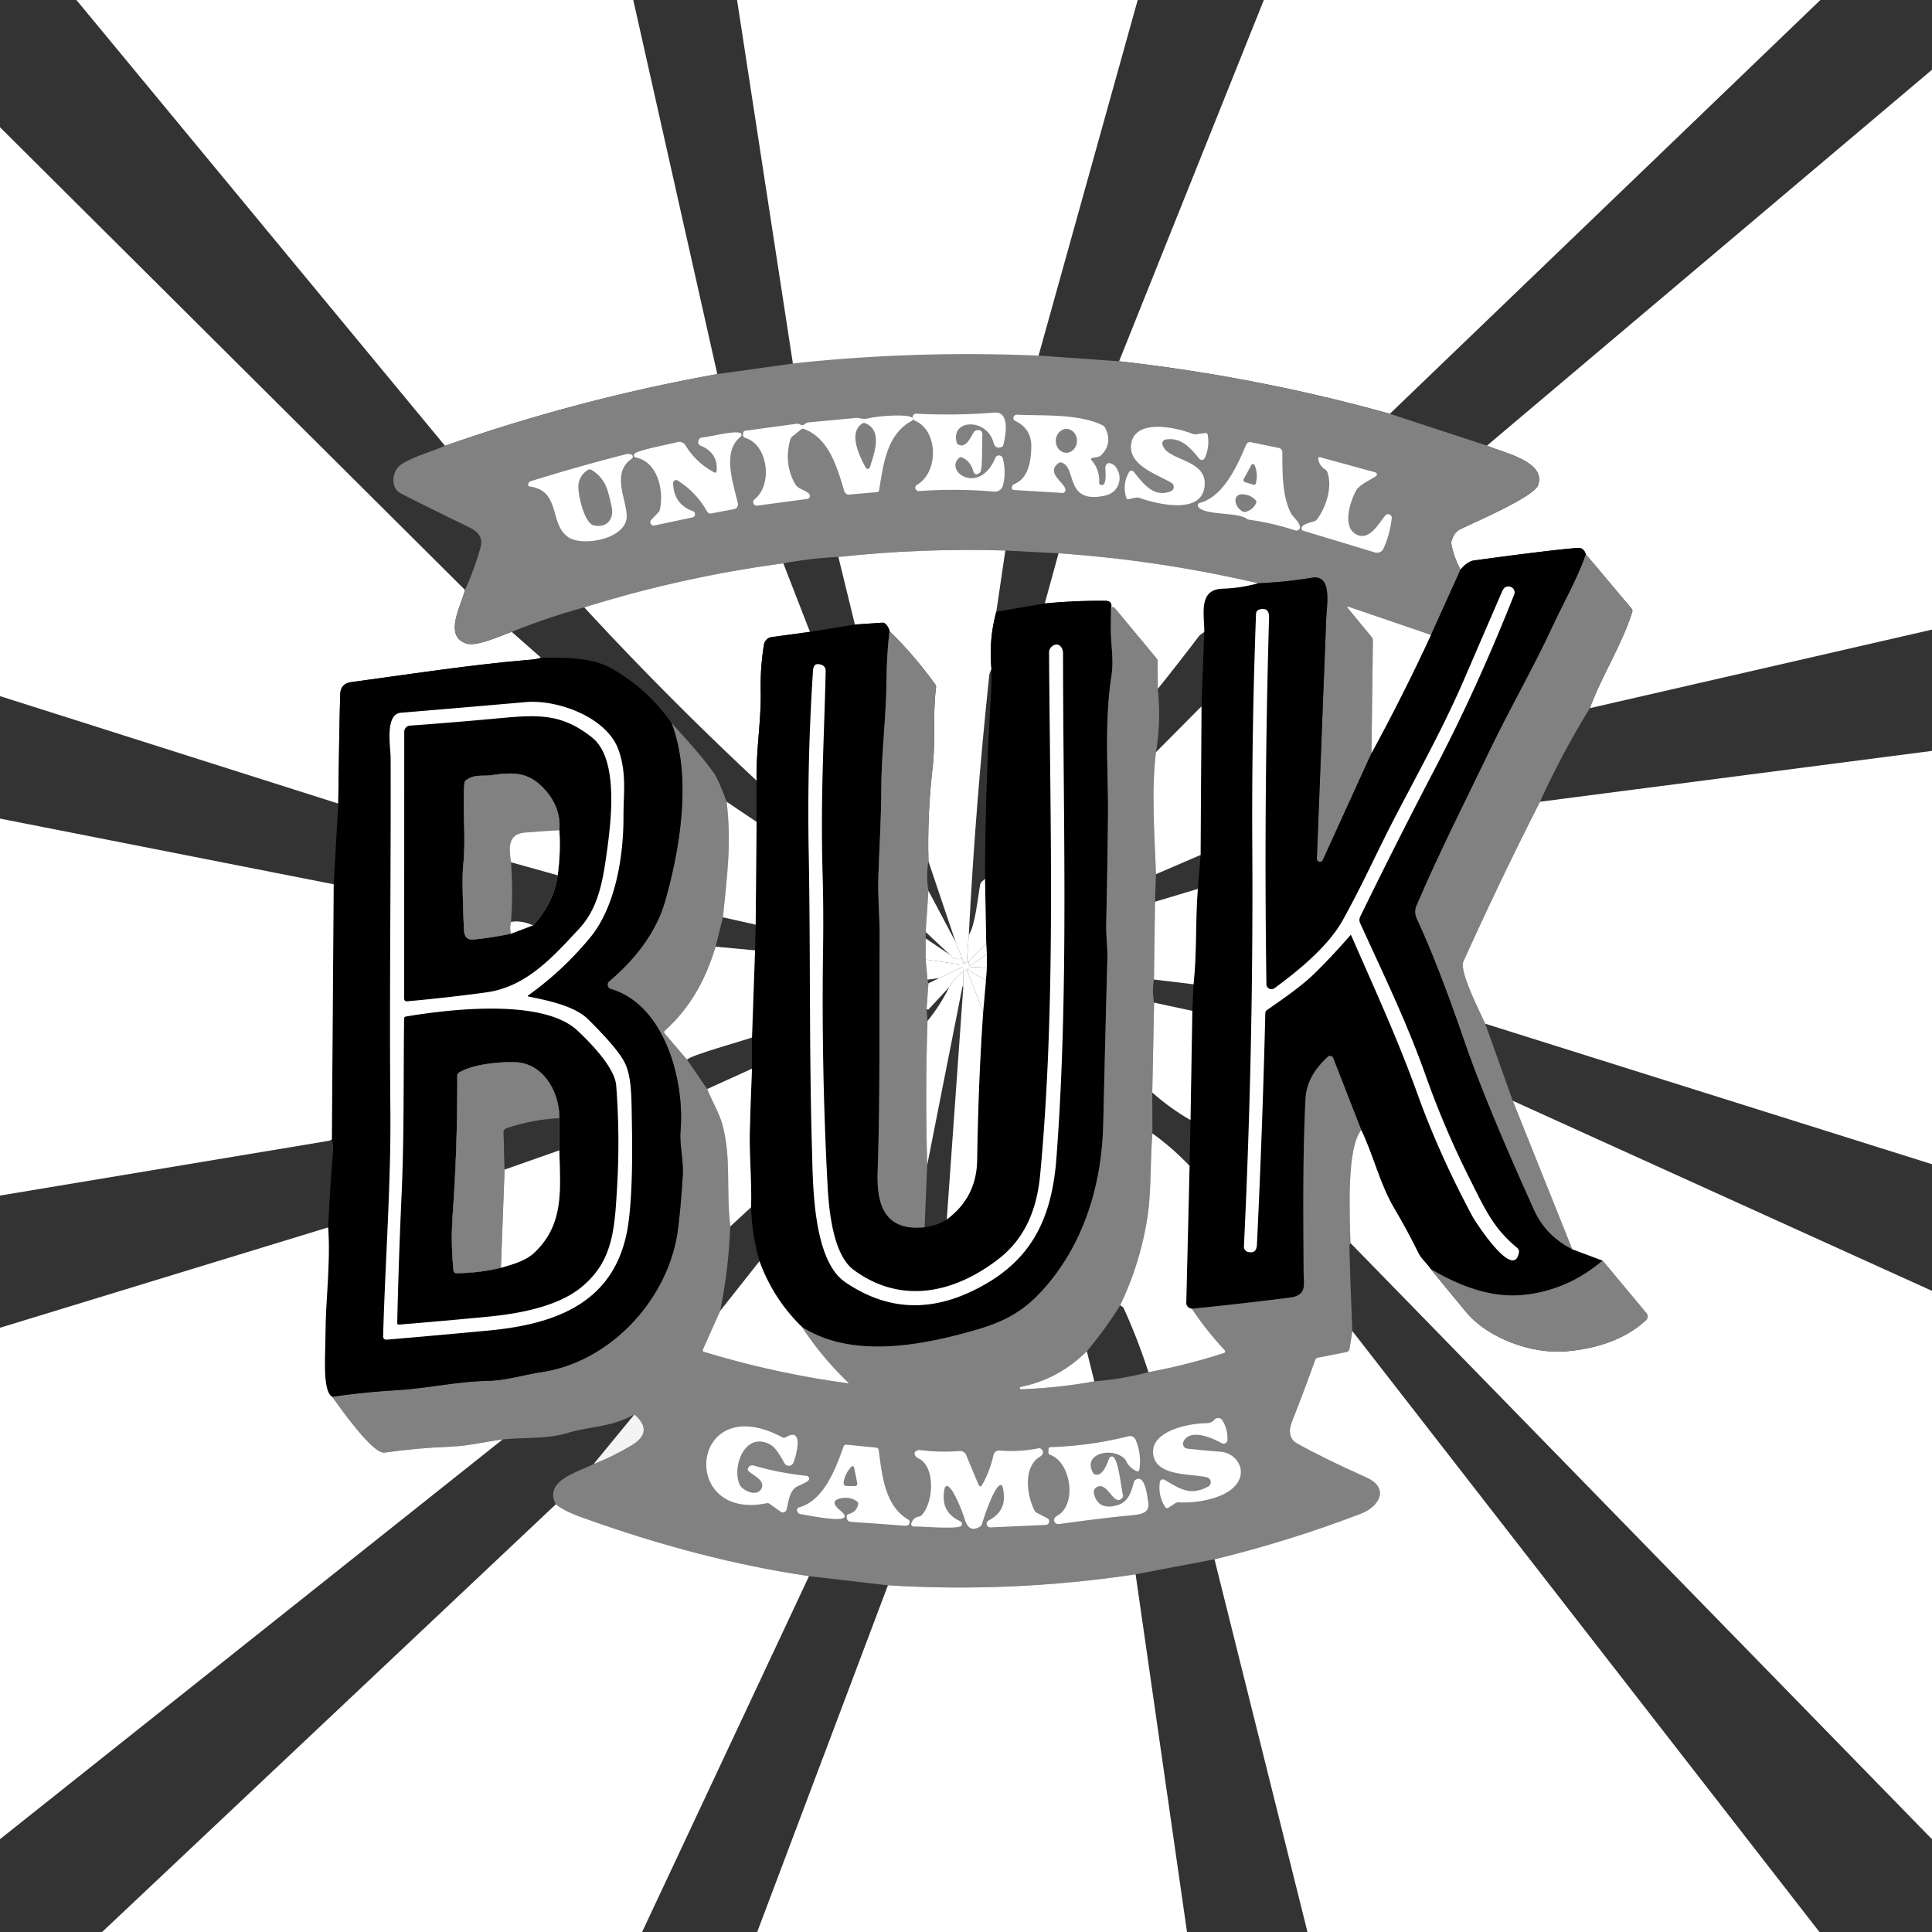 <?xml version="1.0" encoding="UTF-8" standalone="no"?>
<svg
   version="1.1"
   viewBox="0 0 433 433"
   id="svg334"
   sodipodi:docname="ubg-logo-mono-mask.svg"
   inkscape:version="1.2.2 (b0a8486541, 2022-12-01)"
   xmlns:inkscape="http://www.inkscape.org/namespaces/inkscape"
   xmlns:sodipodi="http://sodipodi.sourceforge.net/DTD/sodipodi-0.dtd"
   xmlns="http://www.w3.org/2000/svg"
   xmlns:svg="http://www.w3.org/2000/svg">
  <rect x="0" y="0" width="433" height="433" fill="#333333" stroke="none"/>
  <defs
     id="defs338" />
  <sodipodi:namedview
     id="namedview336"
     pagecolor="#ffffff"
     bordercolor="#111111"
     borderopacity="1"
     inkscape:showpageshadow="0"
     inkscape:pageopacity="0"
     inkscape:pagecheckerboard="1"
     inkscape:deskcolor="#d1d1d1"
     showgrid="false"
     inkscape:zoom="0.54503464"
     inkscape:cx="-829.30509"
     inkscape:cy="1271.4788"
     inkscape:window-width="3840"
     inkscape:window-height="2123"
     inkscape:window-x="0"
     inkscape:window-y="0"
     inkscape:window-maximized="1"
     inkscape:current-layer="svg334" />
  <path
     fill="#a5719c"
     d="m 160.758,83.842 c -20.774,3.734 -41.117,9.09 -61.03,16.07 L 17.129,0 H 141.925 Z"
     id="path2"
     style="fill:#ffffff;fill-opacity:1;stroke-width:0.822"
     sodipodi:nodetypes="ccccc" />
  <path
     fill="#00bd6a"
     d="m 165.191,0 h 89.789 l -22.337,80.131 c -18.34,-0.822 -36.638,-0.274 -54.895,1.645 z"
     id="path6"
     sodipodi:nodetypes="ccccc"
     style="fill:#ffffff;fill-opacity:1;stroke-width:0.822" />
  <path
     fill="#dfbbda"
     d="M 283.251,0 H 407.984 L 311.496,92.74 C 291.753,87.225 271.525,83.299 250.811,80.964 Z"
     id="path10"
     style="fill:#ffffff;fill-opacity:1;stroke-width:0.822"
     sodipodi:nodetypes="ccccc" />
  <path
     fill="#e2604a"
     d="m 433,141.109 -76.683,17.604 c 2.714,-7.377 7.212,-14.227 9.507,-21.588 0.077,-0.263 0.027,-0.499 -0.148,-0.707 l -10.239,-12.172 c -0.334,-1.025 -0.949,-1.508 -1.842,-1.447 -3.635,0.258 -11.377,1.192 -23.225,2.804 -0.965,0.126 -1.979,0.814 -3.043,2.064 -0.987,-1.804 -1.669,-3.717 -2.048,-5.74 -0.044,-0.263 -0.022,-0.521 0.066,-0.773 0.378,-1.086 0.814,-1.99 1.924,-2.541 3.059,-1.513 16.415,-7.221 17.41,-9.811 2.064,-5.346 -7.862,-7.36 -11.423,-8.923 L 433,15.629 Z"
     id="path42"
     style="fill:#ffffff;fill-opacity:1;stroke-width:0.822"
     sodipodi:nodetypes="ccccccccccccccc" />
  <path
     fill="#e2604a"
     d="m 104.218,132.224 c -0.798,3.339 -4.91,10.412 0.337,12.007 2.393,0.732 7.698,-1.793 10.148,-2.615 l 6.546,5.79 c -0.658,0.225 -1.332,0.365 -2.023,0.419 -13.528,1.118 -26.991,3.224 -40.454,5.041 -1.639,0.219 -2.481,1.138 -2.525,2.755 -0.148,5.088 -0.293,13.246 -0.436,24.475 L 0,156.016 V 28.513 Z"
     id="path46"
     style="fill:#ffffff;fill-opacity:1;stroke-width:0.822"
     sodipodi:nodetypes="cccccccccsc" />
  <path
     fill="#fcc900"
     d="m 233.335,79.73 17.476,1.234 q 31.07,3.503 60.685,11.777 l 21.761,7.138 c 3.561,1.563 13.487,3.577 11.423,8.923 -0.995,2.591 -14.351,8.298 -17.41,9.811 -1.11,0.551 -1.546,1.456 -1.924,2.541 q -0.132,0.378 -0.066,0.773 0.567,3.035 2.048,5.74 l -6.612,14.63 -18.331,-6.267 q -0.74,-0.255 -0.238,0.354 l 5.272,6.382 q 0.28,0.337 0.28,0.773 l -0.321,25.272 -10.913,23.956 a 0.699,0.699 0 0 1 -1.332,-0.313 q 1.077,-27.6 2.097,-53.736 c 0.132,-3.339 1.406,-10 -3.216,-9.236 q -6.078,1.003 -12.056,1.242 -22.098,-5.165 -44.714,-6.727 l -11.925,-0.617 q -18.767,-0.576 -37.419,1.439 -6.217,0.296 -12.336,1.439 -22.731,3.026 -44.615,9.869 -8.282,2.253 -16.242,5.485 c -2.451,0.822 -7.755,3.347 -10.148,2.615 -5.247,-1.595 -1.135,-8.668 -0.337,-12.007 q 2.089,-4.605 3.471,-9.515 c 0.609,-2.188 -0.485,-3.52 -2.467,-4.49 Q 93.684,112.601 89.859,110.595 c -2.22,-1.168 -2.031,-4.161 -0.699,-5.798 1.571,-1.916 8.043,-3.717 10.568,-4.885 Q 129.598,89.443 160.758,83.842 l 17.682,-2.467 q 27.386,-2.878 54.895,-1.645 z"
     id="path50"
     style="fill:#818181;fill-opacity:1;stroke:none;stroke-width:0.822;stroke-opacity:1" />
  <path
     fill="#ffffff"
     d="m 214.848,99.673 c 1.678,0.79 2.681,-1.653 3.372,-2.771 q 0.206,-0.345 0.6,-0.444 c 1.044,-0.271 1.439,0.321 1.349,1.283 -0.132,1.415 0.107,7.558 -0.51,8.125 q -1.151,1.069 -1.587,-0.444 -0.576,-2.015 -2.401,-2.878 -0.419,-0.197 -0.757,0.115 c -3.298,3.051 4.638,8.43 8.158,-0.041 a 0.88,0.88 0 0 1 1.669,0.115 q 0.798,3.01 0.058,6.02 a 1.892,1.875 9.2 0 1 -1.998,1.431 q -8.413,-0.74 -16.843,-0.123 a 0.757,0.757 0 0 1 -0.428,-1.415 c 4.827,-2.739 4.836,-12.155 -0.493,-14.359 a 0.814,0.814 0 0 1 0.354,-1.571 q 8.841,0.452 17.451,-0.247 c 3.569,-0.296 2.566,5.14 2.031,7.229 q -0.099,0.387 -0.477,0.51 -1.324,0.461 -1.711,-0.962 c -1.497,-5.617 -9.655,-5.346 -8.29,-0.123 q 0.099,0.378 0.452,0.551 z"
     id="path52"
     style="fill:#ffffff;stroke-width:0.822" />
  <path
     fill="#ffffff"
     d="m 246.732,108.679 c 1.439,0.411 0.995,-3.068 0.995,-3.873 q 0.008,-0.428 0.288,-0.757 0.493,-0.567 1.521,0.107 0.362,0.238 0.6,0.6 1.357,2.072 0.378,4.153 -0.831,1.776 -3.142,2.229 c -8.742,1.719 -5.987,-6.25 -9.408,-7.459 q -0.37,-0.132 -0.691,0.099 c -3.38,2.41 2.492,4.959 1.39,6.439 q -0.214,0.28 -0.567,0.263 l -10.872,-0.666 q -0.428,-0.033 -0.444,-0.461 -0.025,-0.625 0.666,-0.921 c 3.133,-1.349 3.643,-5.313 3.684,-8.306 q 0.058,-4.054 -3.569,-5.765 a 0.74,0.74 0 0 1 0.354,-1.415 c 5.855,0.271 13.931,-0.271 19.219,2.393 q 0.378,0.197 0.576,0.584 1.719,3.446 -0.888,6.061 -0.329,0.329 -0.798,0.419 l -1.16,0.222 q -0.584,0.115 -0.189,0.567 1.809,2.097 1.678,4.951 -0.025,0.419 0.378,0.535 z"
     id="path54"
     style="stroke-width:0.822" />
  <path
     fill="#ffffff"
     d="m 179.526,96.244 -1.941,1.563 q -0.354,0.28 -0.469,0.715 -1.505,5.477 1.127,10.009 c 0.699,1.209 2.878,1.447 3.232,2.393 a 0.666,0.674 75.8 0 1 -0.543,0.896 l -11.218,1.497 a 0.79,0.79 0 0 1 -0.6,-1.406 c 4.145,-3.298 3.018,-12.246 -2.081,-13.767 q -0.559,-0.164 -0.502,-0.748 l 0.041,-0.345 q 0.041,-0.452 0.493,-0.518 l 11.456,-1.554 q 0.419,-0.058 0.79,0.156 0.576,0.337 1.118,-0.132 0.337,-0.296 0.781,-0.337 l 10.65,-1.003 q 0.419,-0.033 0.831,0.074 0.995,0.271 2.015,0 c 1.62,-0.436 8.356,-1.044 9.688,-0.164 a 0.436,0.436 0 0 1 -0.033,0.748 c -5.683,2.985 -6.382,9.885 -7.344,15.568 q -0.066,0.378 -0.452,0.411 l -6.226,0.543 a 1.069,1.069 0 0 1 -1.118,-0.765 c -1.554,-5.165 -3.388,-11.908 -9.071,-13.94 q -0.345,-0.123 -0.625,0.107 z"
     id="path56"
     style="stroke-width:0.822" />
  <path
     fill="#fcc900"
     d="m 193.967,94.87 c 3.964,1.694 1.908,6.859 0.987,9.869 a 0.502,0.493 39.2 0 1 -0.913,0.09 c -1.341,-2.451 -4.054,-7.854 -0.773,-9.91 q 0.337,-0.206 0.699,-0.049 z"
     id="path60"
     style="fill:#7f7f7f;fill-opacity:1;stroke-width:0.822" />
  <path
     fill="#ffffff"
     d="m 262.407,110.101 a 1.044,1.053 49.7 0 0 0.156,-1.867 c -3.166,-1.933 -9.77,-3.906 -9.038,-8.775 0.864,-5.683 10.066,-3.693 13.718,-2.237 q 0.395,0.164 0.822,0.107 l 1.982,-0.28 q 0.551,-0.074 0.641,0.477 0.428,2.697 -0.674,5.132 a 0.724,0.724 0 0 1 -1.217,0.164 c -1.908,-2.319 -4.038,-4.926 -7.574,-4.309 a 0.88,0.88 0 0 0 -0.699,1.053 c 0.864,3.89 10.527,3.166 9.392,9.795 -1.02,5.962 -10.609,3.61 -14.573,2.22 q -0.378,-0.132 -0.765,-0.049 l -1.612,0.337 q -0.411,0.09 -0.535,-0.304 -0.962,-3.059 0.625,-5.773 a 0.625,0.617 40.7 0 1 1.02,-0.074 c 2.048,2.541 4.466,5.946 8.331,4.383 z"
     id="path62"
     style="stroke-width:0.822" />
  <ellipse
     fill="#fcc900"
     cx="92.09"
     cy="-241.667"
     transform="rotate(91.6)"
     rx="2.673"
     ry="2.377"
     id="ellipse64"
     style="fill:#7f7f7f;fill-opacity:1;stroke-width:0.822" />
  <path
     fill="#ffffff"
     d="m 160.61,105.553 q 0.37,-3.997 -3.536,-5.65 -0.715,-0.304 -0.567,-1.086 a 0.938,0.938 0 0 1 0.831,-0.757 c 1.842,-0.164 7.138,-1.579 8.528,-1.028 a 0.493,0.502 36.5 0 1 0.123,0.855 c -4.252,3.331 -1.637,10.412 -0.625,14.918 a 1.086,1.094 78.2 0 1 -0.864,1.308 l -5.115,0.962 a 0.847,0.855 70.3 0 1 -0.905,-0.419 q -2.426,-4.334 -6.596,-6.957 a 0.666,0.666 0 0 0 -1.028,0.584 q 0.14,4.737 4.425,6.275 a 0.732,0.732 0 0 1 -0.09,1.406 l -8.528,1.809 a 0.757,0.757 0 0 1 -0.707,-1.258 l 1.612,-1.702 q 0.238,-0.255 0.321,-0.6 c 0.938,-4.145 -0.411,-10.732 -5.453,-11.695 a 0.485,0.485 0 0 1 -0.304,-0.748 c 0.65,-0.921 8.134,-2.212 9.655,-2.681 a 1.595,1.587 65.9 0 1 1.826,0.699 q 2.393,3.931 6.448,6.069 0.502,0.263 0.551,-0.304 z"
     id="path66"
     style="stroke-width:0.822" />
  <path
     fill="#ffffff"
     d="m 279.307,99.64 a 0.913,0.921 17.5 0 1 1.02,-0.535 l 6.308,1.299 a 0.954,0.954 0 0 1 0.757,0.913 c 0.049,4.425 -0.099,9.622 1.883,13.594 0.502,1.012 1.62,1.686 2.04,2.944 a 0.806,0.814 89.6 0 1 -1.02,1.028 q -5.017,-1.653 -10.239,-2.385 -0.387,-0.058 -0.707,-0.28 c -2.089,-1.456 -9.17,-0.683 -10.749,-2.558 a 0.592,0.592 0 0 1 0.304,-0.954 c 5.313,-1.398 8.413,-8.356 10.403,-13.068 z"
     id="path70"
     style="stroke-width:0.822" />
  <path
     fill="#ffffff"
     d="m 118.742,109.04 q -0.469,-0.066 -0.37,-0.526 0.107,-0.518 0.65,-0.691 10.518,-3.265 21.193,-6.004 0.641,-0.173 1.258,0.049 a 0.526,0.526 0 0 1 0.123,0.929 c -4.605,3.174 -1.275,8.923 -1.135,12.731 0.189,5.272 -9.877,7.056 -13.076,4.877 -4.367,-2.969 -1.628,-10.42 -8.643,-11.366 z"
     id="path72"
     style="stroke-width:0.822" />
  <path
     fill="#ffffff"
     d="m 295.212,116.352 c 2.015,-2.804 3.413,-7.04 2.311,-10.453 q -0.14,-0.428 -0.51,-0.666 -1.25,-0.806 -1.563,-2.229 -0.148,-0.683 0.526,-0.502 l 12.204,3.347 q 0.395,0.107 0.419,0.518 c 0.025,0.641 -3.734,1.892 -4.655,3.561 -1.349,2.426 -3.257,8.273 0.14,9.902 2.887,1.382 4.877,-2.5 6.398,-4.301 a 0.814,0.814 0 0 1 1.431,0.609 q -0.378,3.577 -1.859,6.826 a 1.587,1.571 20.5 0 1 -1.892,0.855 l -16.07,-4.869 q -0.387,-0.115 -0.395,-0.526 c -0.008,-0.938 2.163,-1.357 2.87,-1.595 q 0.395,-0.14 0.641,-0.477 z"
     id="path74"
     style="stroke-width:0.822" />
  <path
     fill="#fcc900"
     d="m 280.459,104.213 a 0.395,0.395 0 0 1 0.715,0.033 q 0.822,1.916 0.304,3.997 -0.14,0.535 -0.666,0.37 l -1.678,-0.526 q -0.674,-0.206 -0.337,-0.831 z"
     id="path76"
     style="fill:#7f7f7f;fill-opacity:1;stroke-width:0.822" />
  <path
     fill="#fcc900"
     d="m 132.616,105.331 c 3.29,2.089 3.651,4.696 4.449,8.158 0.65,2.845 -1.061,4.934 -4.022,4.252 -2.114,-0.485 -3.775,-7.451 -3.355,-9.466 q 0.395,-1.908 2.064,-2.952 0.436,-0.271 0.864,0.008 z"
     id="path78"
     style="fill:#7f7f7f;fill-opacity:1;stroke-width:0.822" />
  <path
     fill="#fcc900"
     d="m 276.898,112.355 a 1.373,1.373 0 0 1 1.357,-1.579 q 1.875,0 3.1,1.266 0.345,0.354 0.132,0.789 -0.707,1.447 -2.303,1.883 -0.395,0.107 -0.74,-0.107 -1.324,-0.822 -1.546,-2.253 z"
     id="path80"
     style="fill:#7f7f7f;fill-opacity:1;stroke-width:0.822" />
  <path
     fill="#1d1d1b"
     d="m 355.437,124.247 c -2.007,5.691 -5.074,10.954 -7.599,16.423 -4.145,8.972 -9.301,17.871 -13.685,26.983 -5.839,12.122 -11.604,23.422 -16.744,35.462 -0.304,0.707 -0.288,1.883 0.074,2.656 q 4.778,10.247 10.601,27.205 4.869,14.203 15.765,38.266 2.574,5.691 8.528,8.742 l 6.785,2.541 q -8.018,6.818 -18.035,7.722 c -7.18,0.65 -14.285,-2.155 -20.47,-5.831 -0.814,-1.234 -2.13,-2.286 -2.755,-3.569 q -2.517,-5.14 -5.436,-10.058 c -3.174,-5.354 -4.647,-11.834 -7.377,-17.534 l -6.291,-16.119 a 0.757,0.765 57.6 0 0 -1.234,-0.271 c -2.829,2.681 -4.786,5.51 -4.984,9.63 -0.633,12.903 -0.477,25.659 -0.411,38.636 0.017,2.862 0.831,5.206 -3.166,5.707 q -10.749,1.357 -21.876,2.484 -1.283,-0.255 -1.258,-1.431 0.37,-15.297 0.74,-30.585 l 0.206,-10.28 0.411,-24.466 0.271,-5.962 c 0.798,-7.476 0.378,-14.227 0.962,-21.382 l 0.617,-7.607 0.206,-33.307 0.617,-16.654 c 0.066,-3.668 -1.497,-9.548 4.063,-9.713 q 3.972,-0.115 7.994,-1.209 5.979,-0.238 12.056,-1.242 c 4.622,-0.765 3.347,5.897 3.216,9.236 q -1.02,26.136 -2.097,53.736 a 0.699,0.699 0 0 0 1.332,0.313 l 10.913,-23.956 q 7.122,-13.068 13.339,-26.514 l 6.612,-14.63 q 1.595,-1.875 3.043,-2.064 17.772,-2.418 23.225,-2.804 1.341,-0.09 1.842,1.447 z"
     id="path86"
     style="fill:#000000;fill-opacity:1;stroke-width:0.822" />
  <path
     fill="#00bd6a"
     d="m 225.317,123.383 -2.023,13.709 q -1.711,6.226 -1.094,12.78 c -0.132,0.469 -0.419,0.888 -0.469,1.332 q -3.1,29.08 -4.605,58.292 l -0.444,6.135 -0.222,0.222 q -0.181,0.189 -0.321,-0.033 l -0.247,-0.362 -0.271,-0.617 -1.439,-3.701 -6.102,-18.093 q -0.28,-10.642 0.954,-21.21 c 0.683,-5.831 -0.049,-11.727 0.748,-17.739 q 0.049,-0.378 -0.173,-0.699 -4.564,-6.374 -10.247,-11.949 -0.189,-0.888 -0.872,-1.595 -0.321,-0.329 -0.773,-0.296 l -6.119,0.411 -3.701,-15.149 q 18.652,-2.015 37.419,-1.439 z"
     id="path88"
     style="fill:#ffffff;fill-opacity:1;stroke-width:0.822" />
  <path
     fill="#dfbbda"
     d="m 237.241,124 q 22.616,1.563 44.714,6.727 -4.022,1.094 -7.994,1.209 c -5.559,0.164 -3.997,6.045 -4.063,9.713 q -0.929,0.584 -1.151,0.872 -4.548,6.012 -9.268,11.875 l -0.033,-6.11 q -0.008,-0.411 -0.271,-0.732 -4.655,-5.617 -9.301,-11.209 c -0.288,-0.345 -0.567,-0.337 -0.88,-0.041 0.329,-1.02 -0.164,-1.645 -1.234,-1.653 q -6.818,-0.066 -13.602,0.592 z"
     id="path92"
     style="fill:#ffffff;fill-opacity:1;stroke-width:0.822" />
  <path
     fill="#fcc900"
     d="m 355.437,124.247 10.239,12.172 q 0.263,0.313 0.148,0.707 c -2.294,7.36 -6.793,14.211 -9.507,21.588 q -6.25,10.124 -11.168,20.971 -9.013,17.714 -17.18,35.832 c -0.979,2.163 3.799,11.481 4.91,13.923 l 6.168,17.27 13.331,33.274 q -5.954,-3.051 -8.528,-8.742 -10.897,-24.063 -15.765,-38.266 -5.823,-16.958 -10.601,-27.205 c -0.362,-0.773 -0.378,-1.949 -0.074,-2.656 5.14,-12.04 10.905,-23.34 16.744,-35.462 4.383,-9.112 9.54,-18.011 13.685,-26.983 2.525,-5.469 5.592,-10.732 7.599,-16.423 z"
     id="path94"
     style="fill:#818181;fill-opacity:1;stroke:none;stroke-width:0.822;stroke-opacity:1" />
  <path
     fill="#a5719c"
     d="m 175.562,126.261 5.962,15.354 -8.553,1.16 a 2.064,2.072 0.8 0 0 -1.76,1.719 q -0.831,5.132 -0.724,10.288 c 0.14,6.793 -1.069,13.348 -0.921,20.173 q -20.042,-18.693 -38.62,-38.825 21.884,-6.842 44.615,-9.869 z"
     id="path98"
     style="fill:#ffffff;fill-opacity:1;stroke-width:0.822" />
  <path
     fill="#ffffff"
     d="m 302.639,209.612 q -3.651,4.211 -7.607,8.15 c -3.265,3.257 -7.171,5.872 -11.086,8.619 q -0.354,0.247 -0.362,0.683 -0.633,25.947 -1.875,51.811 c -0.066,1.316 -0.551,2.048 -1.982,1.719 a 1.217,1.217 0 0 1 -0.938,-1.234 q 2.146,-44.558 1.875,-89.345 c -0.107,-17.501 0.181,-35.001 0.839,-52.469 a 1.02,1.012 83.6 0 1 0.74,-0.938 c 1.538,-0.444 2.22,0.288 2.179,1.793 q -1.184,41.013 -0.592,82.191 a 1.127,1.127 0 0 0 1.793,0.888 c 5.28,-3.857 11.991,-9.334 15.231,-15.107 4.063,-7.212 8.208,-16.3 11.201,-22.081 5.485,-10.601 11.324,-20.996 16.029,-31.909 q 4.285,-9.926 8.578,-19.844 0.617,-1.415 1.883,-1.02 a 1.316,1.308 19.6 0 1 0.822,1.727 c -5.329,13.405 -10.93,25.955 -17.788,39.072 q -8.627,16.514 -16.711,33.085 -0.37,0.765 -0.016,1.53 c 5.148,11.292 10.436,22.164 14.672,34.113 q 4.137,11.678 9.688,22.78 c 3.643,7.286 5.543,11.505 10.823,15.848 a 1.094,1.102 24.7 0 1 0.387,1.061 c -1.168,6.398 -9.754,-6.892 -10.412,-8.109 q -7.443,-13.874 -12.336,-27.476 c -4.507,-12.517 -9.696,-23.726 -14.844,-35.511 a 0.107,0.115 54.1 0 0 -0.189,-0.025 z"
     id="path100"
     style="stroke-width:0.822" />
  <path
     fill="#1d1d1b"
     d="m 248.994,136.303 q -0.025,2.401 -0.041,4.811 c -0.016,3.043 0.707,6.694 0.156,10.28 -1.669,10.716 -0.691,22.279 -0.781,31.235 q -0.132,12.295 -0.403,24.598 c -0.049,2.451 0.321,5.346 0.263,7.41 q -0.493,18.636 -0.929,37.271 c -0.313,13.792 -4.474,27.509 -14.055,37.748 -4.54,4.852 -8.981,6.859 -15.297,8.643 -12.073,3.421 -27.221,6.094 -38.159,-0.896 q -6.423,-6.226 -9.532,-14.746 -1.711,-5.921 -1.883,-12.097 c 0.181,-5.617 -0.411,-11.678 -0.288,-16.719 q 0.181,-7.163 0.493,-14.326 v -6.99 l 0.683,-19.532 0.14,-5.757 0.206,-23.027 v -9.252 c -0.148,-6.826 1.061,-13.38 0.921,-20.173 q -0.107,-5.156 0.724,-10.288 a 2.064,2.072 0.8 0 1 1.76,-1.719 l 8.553,-1.16 10.074,-1.645 6.119,-0.411 q 0.452,-0.033 0.773,0.296 0.683,0.707 0.872,1.595 -0.65,5.518 -0.683,10.831 c -0.041,8.438 -1.16,16.506 -1.176,24.836 -0.008,6.448 -0.395,11.884 -0.65,19.417 -0.148,4.507 0.329,9.433 0.296,13.438 -0.148,17.616 0.164,35.158 -0.452,52.757 -0.271,7.509 1.735,13.249 10.527,12.32 q 2.771,-0.345 4.967,-1.743 6.67,-4.951 6.801,-13.241 0.28,-17.969 1.357,-33.299 l 0.617,-6.99 0.206,-2.878 v -3.084 l -0.14,-2.467 -0.271,-14.392 q 0.058,-20.379 1.299,-40.717 0.197,-3.183 0.14,-6.365 -0.617,-6.555 1.094,-12.78 l 10.864,-1.85 q 6.785,-0.658 13.602,-0.592 c 1.069,0.008 1.563,0.633 1.234,1.653 z"
     id="path102"
     style="fill:#000000;fill-opacity:1;stroke-width:0.822" />
  <path
     fill="#e2604a"
     d="m 320.715,142.298 q -6.217,13.446 -13.339,26.514 l 0.321,-25.272 q 0,-0.436 -0.28,-0.773 l -5.272,-6.382 q -0.502,-0.609 0.238,-0.354 z"
     id="path104"
     style="fill:#ffffff;fill-opacity:1;stroke-width:0.822" />
  <path
     fill="#fcc900"
     d="m 259.479,154.396 q 0.773,7.114 -0.411,14.186 c -1.086,9.137 -0.296,18.191 0,27.345 l -0.206,6.168 -0.238,17.443 q -0.461,2.582 0.033,5.173 l -0.411,20.149 0.033,9.162 c -0.493,6.152 -0.271,13.068 -1.061,18.389 q -1.563,10.502 -6.168,20.149 -3.364,5.403 -7.467,10.28 -6.349,6.291 -14.828,7.994 a 0.271,0.271 0 0 0 0.058,0.535 q 8.471,-0.304 16.448,-1.776 6.16,-0.502 12.13,-2.056 8.66,-1.604 16.958,-4.301 a 0.378,0.378 0 0 0 0.156,-0.617 q -4.112,-4.383 -7.377,-9.293 11.127,-1.127 21.876,-2.484 c 3.997,-0.502 3.183,-2.845 3.166,-5.707 -0.066,-12.977 -0.222,-25.733 0.411,-38.636 0.197,-4.12 2.155,-6.949 4.984,-9.63 a 0.757,0.765 57.6 0 1 1.234,0.271 l 6.291,16.119 c -3.322,4.022 -2.599,18.619 -2.434,25.322 q -0.247,0.633 -0.238,0.822 0.28,9.713 0.674,18.915 l -0.633,3.956 q -0.099,0.633 -0.732,0.757 l -6.39,1.25 a 0.748,0.773 4.7 0 0 -0.567,0.493 q -2.492,6.949 -5.23,13.882 c -0.773,1.966 -0.674,3.841 1.225,4.902 q 6.028,3.364 15.469,7.583 c 5.222,2.336 2.961,6.497 -1.184,8.084 q -16.078,6.176 -32.855,10.255 l -17.682,3.355 Q 226.896,357.01 199,355.3 l -17.682,-2.056 q -24.417,-3.594 -50.989,-13.191 -4.03,-1.456 -5.757,-2.911 c -2.804,-5.362 5.082,-7.229 8.462,-9.013 q 4.416,-1.719 8.561,-4.219 5.041,-3.043 0.584,-6.908 c -5.42,2.969 -9.606,2.549 -15.058,4.178 -4.647,1.39 -9.647,0.913 -14.474,1.431 -3.939,0.502 -7.689,1.472 -11.629,1.62 q -7.467,0.28 -14.861,1.332 c -2.599,0.362 -9.68,-9.688 -11.727,-12.517 q 7.369,-1.061 14.507,-1.472 c 6.711,-0.395 13.38,-1.933 20.313,-2.097 4.318,-0.107 8.035,-1.341 12.254,-1.982 15.445,-2.36 28.365,-16.44 30.404,-31.802 q 0.666,-5.008 1.11,-12.32 c 0.197,-3.24 -0.757,-6.916 -0.502,-9.902 0.954,-11.086 -3.421,-28.192 -15.626,-31.819 a 1.003,1.003 0 0 1 -0.362,-1.727 c 5.477,-4.614 10.444,-10.708 12.492,-17.838 3.503,-12.163 6.028,-28.249 1.464,-40.051 q 6.957,7.541 9.425,11.102 1.143,1.645 2.936,6.546 c 1.16,9.696 0.025,17.073 -0.822,25.906 l -1.645,6.579 c -2.171,7.262 -5.658,13.701 -11.357,18.8 q -0.354,0.313 -0.049,0.674 l 5,5.847 4.523,6.579 c 1.086,2.78 2.73,5.42 3.438,8.084 1.99,7.509 0.748,14.244 1.735,22.723 q -0.37,9.556 -2.262,18.915 l -3.882,8.652 a 0.395,0.387 20.6 0 0 0.247,0.535 q 15.79,4.811 32.148,7.032 0.411,0.058 0.115,-0.222 -5.855,-5.609 -10.288,-12.385 c 10.938,6.99 26.086,4.318 38.159,0.896 6.316,-1.785 10.757,-3.791 15.297,-8.643 9.581,-10.239 13.742,-23.956 14.055,-37.748 q 0.436,-18.636 0.929,-37.271 c 0.058,-2.064 -0.313,-4.959 -0.263,-7.41 q 0.271,-12.303 0.403,-24.598 c 0.09,-8.956 -0.888,-20.519 0.781,-31.235 0.551,-3.586 -0.173,-7.237 -0.156,-10.28 q 0.016,-2.41 0.041,-4.811 c 0.313,-0.296 0.592,-0.304 0.88,0.041 q 4.647,5.592 9.301,11.209 0.263,0.321 0.271,0.732 z"
     id="path108"
     style="fill:#818181;fill-opacity:1;stroke:none;stroke-width:0.822;stroke-opacity:1" />
  <path
     fill="#fcc900"
     d="m 208.079,193.048 q -0.576,3.29 0,6.579 l -0.617,9.252 v 1.439 4.729 l 0.411,4.523 0.206,0.822 -0.411,5.757 0.206,2.673 q -0.543,16.135 -0.066,32.279 l -0.584,13.948 c -8.791,0.929 -10.798,-4.811 -10.527,-12.32 0.617,-17.599 0.304,-35.141 0.452,-52.757 0.033,-4.005 -0.444,-8.931 -0.296,-13.438 0.255,-7.533 0.641,-12.969 0.65,-19.417 0.017,-8.331 1.135,-16.399 1.176,-24.836 q 0.033,-5.313 0.683,-10.831 5.683,5.576 10.247,11.949 0.222,0.321 0.173,0.699 c -0.798,6.012 -0.066,11.908 -0.748,17.739 q -1.234,10.568 -0.954,21.21 z"
     id="path110"
     style="fill:#818181;fill-opacity:1;stroke:none;stroke-width:0.822;stroke-opacity:1" />
  <path
     fill="#ffffff"
     d="m 184.057,148.968 a 1.406,1.415 9.2 0 1 0.995,1.382 c -0.337,15.288 -1.192,27.83 -0.683,45.791 q 0.222,7.829 0.099,16.432 -0.395,26.539 1.003,53.045 c 0.321,6.036 1.308,15.626 5.847,18.981 10.757,7.961 22.871,5.132 32.715,-2.632 5.897,-4.655 8.388,-11.259 9.088,-18.668 3.577,-38.118 2.22,-78.095 1.998,-117.077 a 1.711,1.735 70.5 0 1 0.666,-1.373 c 1.373,-1.061 2.467,0.164 2.467,1.579 0.008,37.682 1.316,76.245 -1.489,113.179 -1.094,14.376 -6.168,23.973 -19.647,30.108 q -14.589,6.637 -27.731,-2.393 c -7.27,-5.008 -7.188,-22.123 -7.41,-29.976 -0.641,-22.073 -0.313,-44.081 -0.724,-66.137 q -0.387,-20.42 0.954,-40.816 c 0.082,-1.242 0.535,-1.834 1.85,-1.423 z"
     id="path116"
     style="stroke-width:0.822" />
  <path
     id="path120"
     style="fill:#000000;fill-opacity:1;stroke-width:0.822"
     d="m 121.251,147.405 c -0.658,0.225 -1.333,0.364 -2.024,0.419 -13.528,1.118 -26.991,3.225 -40.453,5.042 -1.639,0.219 -2.481,1.137 -2.525,2.755 -0.148,5.088 -0.293,13.246 -0.435,24.474 l -1.028,18.093 -0.411,57.157 c 0.252,0.795 0.345,1.617 0.279,2.467 -0.477,5.751 -0.844,11.508 -1.102,17.27 0.567,7.985 -0.593,16.588 -0.601,23.578 0,4.721 -0.79,13.035 1.479,14.384 4.912,-0.707 9.749,-1.199 14.508,-1.473 6.711,-0.395 13.38,-1.932 20.313,-2.096 4.318,-0.107 8.035,-1.341 12.254,-1.982 15.445,-2.36 28.365,-16.44 30.405,-31.802 0.444,-3.339 0.814,-7.446 1.11,-12.32 0.197,-3.24 -0.756,-6.916 -0.501,-9.901 0.954,-11.086 -3.421,-28.193 -15.626,-31.82 a 1.003,1.003 0 0 1 -0.363,-1.727 c 5.477,-4.614 10.446,-10.707 12.493,-17.837 3.503,-12.163 6.028,-28.25 1.463,-40.052 -3.58,-5.11 -8.062,-9.188 -13.446,-12.236 -4.466,-2.533 -10.781,-2.426 -15.789,-2.393 z m -7.161,25.959 c 2.813,-0.031 5.226,0.677 7.646,3.204 2.708,2.829 3.917,5.992 3.627,9.49 0.214,3.388 0.087,6.757 -0.379,10.107 -0.691,4.331 -2.539,8.074 -5.543,11.226 l -4.942,1.868 c -2.719,0.576 -5.461,1.005 -8.224,1.29 -1.735,0.181 -2.238,-0.748 -2.303,-2.352 -0.318,-7.522 -0.367,-12.298 -0.148,-14.326 0.658,-6.234 -0.214,-12.197 0.263,-18.34 0.022,-0.285 0.151,-0.513 0.387,-0.683 1.908,-1.39 3.709,-0.821 5.493,-1.084 1.483,-0.218 2.845,-0.386 4.123,-0.4 z m 0.408,35.895 c -0.112,-0.447 -0.166,-0.89 -0.161,-1.33 -0.005,0.439 0.048,0.884 0.161,1.33 z m 10.865,-23.201 c -2.61,0.143 -5.223,0.324 -7.838,0.543 2.615,-0.219 5.229,-0.4 7.838,-0.543 z m -7.838,0.543 c -0.729,0.062 -1.306,0.234 -1.759,0.493 0.453,-0.259 1.029,-0.431 1.759,-0.493 z m -1.759,0.493 c -0.151,0.086 -0.288,0.183 -0.413,0.288 0.124,-0.105 0.262,-0.201 0.413,-0.288 z m -0.413,0.288 c -0.249,0.209 -0.447,0.452 -0.602,0.723 0.156,-0.271 0.353,-0.514 0.602,-0.723 z m -0.602,0.723 c -0.156,0.271 -0.269,0.568 -0.349,0.885 0.079,-0.317 0.193,-0.614 0.349,-0.885 z m -0.349,0.885 c -0.079,0.317 -0.124,0.654 -0.145,1.002 0.02,-0.349 0.065,-0.685 0.145,-1.002 z m -0.145,1.002 c -0.02,0.349 -0.016,0.711 0.006,1.076 -0.022,-0.365 -0.027,-0.727 -0.006,-1.076 z m 0.006,1.076 c 0.044,0.731 0.156,1.479 0.267,2.186 -0.111,-0.707 -0.223,-1.455 -0.267,-2.186 z m 0.267,15.55 c -0.123,0.433 -0.187,0.869 -0.193,1.309 0.005,-0.44 0.07,-0.876 0.193,-1.309 z m 10.833,43.998 v 7.196 c 0.148,8.627 1.2,16.464 -5.585,22.903 -1.974,1.875 -4.894,2.657 -7.509,3.413 l 0.822,-21.999 -0.23,-8.314 a 0.938,0.938 0 0 1 0.641,-0.922 c 3.849,-1.31 7.803,-2.069 11.861,-2.278 z" />
  <path
     id="path126"
     style="fill:#ffffff;fill-opacity:1;stroke-width:0.822"
     d="m 119.177,157.292 c -0.474,0.003 -0.936,0.025 -1.381,0.064 -9.32,0.817 -18.644,1.612 -27.97,2.385 -3.627,0.304 -2.286,7.805 -2.278,10.066 0.082,26.308 -0.288,52.642 -0.058,78.95 0.156,16.859 -1.168,33.965 -1.621,50.667 -0.016,0.598 0.275,0.869 0.872,0.814 7.802,-0.663 15.39,-1.344 22.764,-2.04 15.675,-1.472 28.948,-6.596 31.341,-24.137 0.702,-5.148 0.961,-12.594 0.774,-22.336 -0.107,-5.502 0.016,-10.353 -1.637,-13.61 -1.075,-2.127 -3.813,-5.363 -8.216,-9.705 -2.985,-2.952 -8.939,-4.178 -13.298,-5.066 -0.236,-0.049 -0.255,-0.142 -0.058,-0.279 5.187,-3.706 9.805,-8.021 13.857,-12.945 5.74,-6.982 7.5,-18.38 7.467,-27.155 -0.016,-5.115 0.75,-9.515 -1.076,-14.803 -2.406,-6.97 -12.372,-10.926 -19.484,-10.871 z m -5.087,16.072 c 2.813,-0.031 5.226,0.677 7.646,3.204 2.708,2.829 3.917,5.992 3.627,9.49 0.214,3.388 0.087,6.757 -0.379,10.107 -0.691,4.331 -2.539,8.074 -5.543,11.226 l -4.942,1.868 c -2.719,0.576 -5.461,1.005 -8.224,1.29 -1.735,0.181 -2.238,-0.748 -2.303,-2.352 -0.318,-7.522 -0.367,-12.298 -0.148,-14.326 0.658,-6.234 -0.214,-12.197 0.263,-18.34 0.022,-0.285 0.151,-0.513 0.387,-0.683 1.908,-1.39 3.709,-0.821 5.493,-1.084 1.483,-0.218 2.845,-0.386 4.123,-0.4 z m 0.296,33.953 c -0.028,0.203 -0.046,0.406 -0.048,0.61 0.003,-0.204 0.02,-0.408 0.048,-0.61 z m -0.048,0.614 c -0.002,0.205 0.011,0.412 0.034,0.618 -0.023,-0.207 -0.036,-0.413 -0.034,-0.618 z m -0.437,30.128 c 0.503,-0.011 0.98,-0.01 1.42,0 6.497,0.14 10.092,6.793 10.042,12.558 v 7.196 c 0.148,8.627 1.2,16.464 -5.585,22.903 -1.974,1.875 -4.894,2.657 -7.509,3.413 -3.246,0.784 -6.575,1.19 -9.991,1.218 a 0.633,0.625 86.7 0 1 -0.634,-0.569 c -0.422,-4.178 -0.484,-8.354 -0.188,-12.532 0.735,-10.373 1.08,-20.761 1.036,-31.161 -0.006,-0.302 0.12,-0.529 0.377,-0.683 2.677,-1.648 7.508,-2.269 11.032,-2.344 z m 11.462,12.558 c -1.014,0.052 -2.022,0.139 -3.023,0.26 1.001,-0.121 2.009,-0.208 3.023,-0.26 z m -3.025,0.26 c -1.001,0.121 -1.996,0.276 -2.984,0.466 0.988,-0.19 1.984,-0.345 2.984,-0.466 z m -2.984,0.466 c -0.982,0.189 -1.956,0.412 -2.925,0.668 0.969,-0.256 1.944,-0.48 2.925,-0.668 z m -2.97,0.679 c -0.967,0.257 -1.928,0.547 -2.882,0.872 0.954,-0.325 1.914,-0.615 2.882,-0.872 z" />
  <path
     fill="#e2604a"
     d="m 269.282,158.302 -0.206,33.307 -10.009,4.318 c -0.296,-9.153 -1.086,-18.208 0,-27.345 z"
     id="path128"
     style="fill:#ffffff;fill-opacity:1;stroke-width:0.822" />
  <path
     id="path130"
     d="m 119.054,160.527 c -0.164,1.3e-4 -0.33,8.2e-4 -0.496,0.003 -1.778,0.025 -3.712,0.17 -5.885,0.371 -6.864,0.641 -13.801,1.217 -20.814,1.727 a 1.365,1.357 88.1 0 0 -1.259,1.349 l -0.016,59.788 c 0,0.466 0.23,0.681 0.691,0.642 5.718,-0.504 11.595,-1.165 17.632,-1.982 9.12,-1.234 15.042,-8.027 20.839,-14.22 4.499,-4.811 5.42,-11.127 6.341,-17.829 1.044,-7.624 2.369,-20.577 -3.445,-25.133 -4.667,-3.663 -8.504,-4.72 -13.587,-4.716 z m -4.963,12.837 c 2.813,-0.031 5.226,0.677 7.646,3.204 2.708,2.829 3.917,5.992 3.627,9.49 0.214,3.388 0.087,6.757 -0.379,10.107 -0.691,4.331 -2.539,8.074 -5.543,11.226 l -4.942,1.868 c -2.719,0.576 -5.461,1.005 -8.224,1.29 -1.735,0.181 -2.238,-0.748 -2.303,-2.352 -0.318,-7.522 -0.367,-12.298 -0.148,-14.326 0.658,-6.234 -0.214,-12.197 0.263,-18.34 0.022,-0.285 0.151,-0.513 0.387,-0.683 1.908,-1.39 3.709,-0.821 5.493,-1.084 1.483,-0.218 2.845,-0.386 4.123,-0.4 z m 2.755,13.335 c -0.421,0.089 -0.778,0.222 -1.079,0.395 0.302,-0.173 0.659,-0.306 1.079,-0.395 z m -1.079,0.395 c -0.151,0.086 -0.288,0.183 -0.413,0.288 0.124,-0.105 0.262,-0.201 0.413,-0.288 z m -1.508,2.898 c -0.02,0.349 -0.016,0.711 0.006,1.076 -0.022,-0.365 -0.027,-0.727 -0.006,-1.076 z m 0.129,17.325 c -0.028,0.203 -0.046,0.406 -0.048,0.61 0.003,-0.204 0.02,-0.408 0.048,-0.61 z m -0.048,0.614 c -0.002,0.205 0.011,0.412 0.034,0.618 -0.023,-0.207 -0.036,-0.413 -0.034,-0.618 z"
     style="stroke-width:0.822" />
  <path
     fill="#a5719c"
     d="m 433,168.288 v 92.636 L 332.878,229.44 c -1.11,-2.443 -5.888,-11.76 -4.91,-13.923 5.444,-12.078 11.171,-24.022 17.18,-35.832 z"
     id="path150"
     sodipodi:nodetypes="cccccc"
     style="fill:#ffffff;fill-opacity:1;stroke-width:0.822" />
  <path
     fill="#fcc900"
     d="m 125.362,186.058 q -3.915,0.214 -7.837,0.543 c -3.89,0.329 -3.438,3.824 -2.994,6.653 q 0.485,6.678 0,13.364 -0.37,1.299 -0.033,2.64 -4.079,0.864 -8.224,1.291 c -1.735,0.181 -2.237,-0.748 -2.303,-2.352 q -0.477,-11.283 -0.148,-14.326 c 0.658,-6.234 -0.214,-12.196 0.263,-18.339 q 0.033,-0.428 0.387,-0.683 c 1.908,-1.39 3.709,-0.822 5.494,-1.086 4.745,-0.699 8.249,-0.872 11.769,2.804 q 4.063,4.244 3.627,9.49 z"
     id="path152"
     style="fill:#818181;fill-opacity:1;stroke:none;stroke-width:0.822;stroke-opacity:1" />
  <path
     fill="#e2604a"
     d="m 162.847,179.684 6.719,4.523 -0.206,23.027 -7.336,-1.645 c 0.847,-8.833 1.982,-16.209 0.822,-25.906 z"
     id="path154"
     style="fill:#ffffff;fill-opacity:1;stroke-width:0.822" />
  <path
     fill="#e2604a"
     d="m 125.362,186.058 q 0.321,5.082 -0.378,10.107 l -10.453,-2.911 c -0.444,-2.829 -0.896,-6.324 2.994,-6.653 q 3.923,-0.329 7.837,-0.543 z"
     id="path156"
     style="fill:#ffffff;fill-opacity:1;stroke-width:0.822" />
  <path
     fill="#fe92af"
     d="m 74.785,198.188 -0.411,57.157 -0.23,0.148 c -0.143,0.099 -0.302,0.162 -0.477,0.189 L 0,267.949 v -84.487 l 74.785,14.725 z"
     id="path160"
     sodipodi:nodetypes="cccccccc"
     style="fill:#ffffff;fill-opacity:1;stroke-width:0.822" />
  <path
     fill="#dfbbda"
     d="m 220.761,196.955 0.271,14.392 -3.939,4.145 -0.411,0.14 0.444,-6.135 c 1.406,-1.842 2.064,-8.635 2.549,-11.218 q 0.074,-0.395 0.378,-0.674 z"
     id="path170"
     style="fill:#ffffff;fill-opacity:1;stroke-width:0.822" />
  <path
     fill="#a5719c"
     d="m 268.46,199.216 c -0.584,7.155 -0.164,13.907 -0.962,21.382 l -8.874,-1.061 0.238,-17.443 z"
     id="path172"
     style="fill:#ffffff;fill-opacity:1;stroke-width:0.822" />
  <path
     fill="#a5719c"
     d="m 208.079,199.628 6.102,11.514 1.439,3.701 q -1.612,0.461 -2.673,-0.822 l -5.485,-5.14 z"
     id="path174"
     style="fill:#ffffff;fill-opacity:1;stroke-width:0.822" />
  <path
     fill="#fe92af"
     d="m 119.441,207.391 -4.943,1.867 q -0.337,-1.341 0.033,-2.64 2.311,-0.419 4.91,0.773 z"
     id="path178"
     style="fill:#fefefe;fill-opacity:1;stroke-width:0.822" />
  <path
     fill="#e2604a"
     d="m 207.462,210.319 5.485,3.701 q 1.061,1.283 2.673,0.822 l 0.271,0.617 q 0.041,0.222 -0.049,0.411 -0.156,0.345 -0.526,0.296 l -7.854,-1.118 z"
     id="path182"
     style="fill:#ffffff;fill-opacity:1;stroke-width:0.822" />
  <path
     fill="#e2604a"
     d="m 221.032,211.347 0.14,2.467 -3.405,2.443 q -0.625,0.444 -0.658,-0.321 l -0.016,-0.444 z"
     id="path184"
     style="fill:#ffffff;fill-opacity:1;stroke-width:0.822" />
  <path
     fill="#fe92af"
     d="m 160.38,212.169 8.841,0.822 -0.683,19.532 c -2.155,0.781 -13.775,3.98 -14.565,4.967 l -5,-5.847 q -0.304,-0.362 0.049,-0.674 c 5.699,-5.099 9.186,-11.538 11.357,-18.8 z"
     id="path188"
     style="fill:#ffffff;fill-opacity:1;stroke-width:0.822" />
  <path
     fill="#fe92af"
     d="m 221.172,213.814 v 3.084 c -0.896,0.025 -4.112,-0.567 -4.318,0.411 q -0.09,0.016 -0.173,0.033 l -0.822,0.378 q -0.099,-0.189 -0.041,-0.477 0.123,-0.641 -0.469,-0.362 l -4.836,2.311 -2.64,0.378 -0.411,-4.523 7.854,1.118 q 0.37,0.049 0.526,-0.296 0.09,-0.189 0.049,-0.411 l 0.247,0.362 q 0.14,0.222 0.321,0.033 l 0.222,-0.222 0.411,-0.14 0.016,0.444 q 0.033,0.765 0.658,0.321 z"
     id="path190"
     style="fill:#ffffff;fill-opacity:1;stroke-width:0.822" />
  <path
     fill="#00bd6a"
     d="m 221.172,216.898 -0.206,2.878 -4.112,-2.467 c 0.206,-0.979 3.421,-0.387 4.318,-0.411 z"
     id="path194"
     style="fill:#ffffff;fill-opacity:1;stroke-width:0.822" />
  <path
     fill="#00bd6a"
     d="m 215.859,217.72 q -1.859,1.456 -3.117,3.495 l -4.614,4.992 q -0.107,0.107 -0.238,0.049 l -0.222,-0.107 0.411,-5.757 2.434,-1.201 4.836,-2.311 q 0.592,-0.28 0.469,0.362 -0.058,0.288 0.041,0.477 z"
     id="path196"
     style="fill:#ffffff;fill-opacity:1;stroke-width:0.822" />
  <path
     fill="#e2604a"
     d="m 216.682,217.342 3.668,9.425 q -1.077,15.33 -1.357,33.299 -0.132,8.29 -6.801,13.241 l 3.701,-52.091 -0.033,-3.495 z"
     id="path198"
     style="fill:#ffffff;fill-opacity:1;stroke-width:0.822" />
  <path
     fill="#fea896"
     d="m 216.682,217.342 q 0.082,-0.016 0.173,-0.033 l 4.112,2.467 -0.617,6.99 z"
     id="path200"
     style="fill:#ffffff;fill-opacity:1;stroke-width:0.822" />
  <path
     fill="#a5719c"
     d="m 215.859,217.72 0.033,3.495 -0.156,-0.132 q -0.025,-0.017 -0.025,0.008 l -7.903,40.01 q -0.477,-16.144 0.066,-32.279 2.87,-3.528 4.869,-7.607 1.258,-2.04 3.117,-3.495 z"
     id="path202"
     style="fill:#ffffff;fill-opacity:1;stroke-width:0.822" />
  <path
     fill="#00bd6a"
     d="m 258.657,224.711 8.569,1.85 -0.411,24.466 q -4.605,-2.64 -8.569,-6.168 z"
     id="path212"
     style="fill:#ffffff;fill-opacity:1;stroke-width:0.822" />
  <path
     id="path214"
     style="fill:#000000;fill-opacity:1;stroke-width:0.822"
     d="m 111.235,226.062 c -7.353,-0.113 -15.055,0.885 -20.264,1.765 -0.263,0.044 -0.398,0.2 -0.403,0.469 -0.164,13.191 0.033,26.309 -0.567,39.541 -0.433,9.518 -0.758,19.058 -0.972,28.62 -0.005,0.296 0.141,0.433 0.437,0.411 6.65,-0.543 13.303,-1.135 19.959,-1.777 6.974,-0.674 15.526,-2.261 20.79,-6.537 7.196,-5.847 7.542,-12.97 8.11,-22.929 0.422,-7.445 0.347,-14.894 -0.223,-22.345 -0.304,-4.03 -5.854,-9.656 -8.691,-12.312 -3.816,-3.569 -10.821,-4.794 -18.175,-4.907 z m 2.666,11.997 c 0.503,-0.011 0.98,-0.01 1.42,0 6.497,0.14 10.092,6.793 10.042,12.558 v 7.196 c 0.148,8.627 1.2,16.464 -5.585,22.903 -1.974,1.875 -4.894,2.657 -7.509,3.413 -3.246,0.784 -6.575,1.19 -9.991,1.218 a 0.633,0.625 86.7 0 1 -0.634,-0.569 c -0.422,-4.178 -0.484,-8.354 -0.188,-12.532 0.735,-10.373 1.08,-20.761 1.036,-31.161 -0.006,-0.302 0.12,-0.529 0.377,-0.683 2.677,-1.648 7.508,-2.269 11.032,-2.344 z" />
  <path
     fill="#fcc900"
     d="m 125.362,250.616 q -6.086,0.313 -11.859,2.278 a 0.938,0.938 0 0 0 -0.641,0.921 l 0.23,8.314 -0.822,21.999 q -4.869,1.176 -9.992,1.217 a 0.633,0.625 86.7 0 1 -0.633,-0.567 q -0.633,-6.267 -0.189,-12.533 1.102,-15.56 1.036,-31.161 -0.008,-0.452 0.378,-0.683 c 3.059,-1.883 8.931,-2.426 12.451,-2.344 6.497,0.14 10.091,6.793 10.041,12.558 z"
     id="path230"
     style="fill:#818181;fill-opacity:1;stroke:none;stroke-width:0.822;stroke-opacity:1" />
  <path
     fill="#00bd6a"
     d="m 168.538,239.514 q -0.313,7.163 -0.493,14.326 c -0.123,5.041 0.469,11.102 0.288,16.719 l -4.663,4.318 c -0.987,-8.479 0.255,-15.214 -1.735,-22.723 -0.707,-2.665 -2.352,-5.304 -3.438,-8.084 z"
     id="path234"
     style="fill:#ffffff;fill-opacity:1;stroke-width:0.822" />
  <path
     fill="#00bd6a"
     d="M 339.046,246.71 433,289.309 V 412.208 L 302.655,278.578 c -0.164,-6.703 -0.888,-21.3 2.434,-25.322 2.73,5.699 4.202,12.18 7.377,17.534 1.946,3.279 3.758,6.631 5.436,10.058 0.625,1.283 1.941,2.336 2.755,3.569 2.637,3.251 5.299,6.486 7.986,9.704 4.926,5.897 14.729,9.359 22.229,8.75 6.283,-0.502 13.15,-2.451 17.945,-6.933 0.565,-0.532 0.6,-1.094 0.107,-1.686 l -9.762,-11.727 -6.785,-2.541 z"
     id="path238"
     style="fill:#ffffff;fill-opacity:1;stroke-width:0.822"
     sodipodi:nodetypes="ccccccccccccccc" />
  <path
     fill="#fea896"
     d="m 258.278,254.021 q 4.54,3.265 8.331,7.286 -0.37,15.288 -0.74,30.585 -0.025,1.176 1.258,1.431 3.265,4.91 7.377,9.293 a 0.378,0.378 0 0 1 -0.156,0.617 q -8.298,2.697 -16.958,4.301 -2.352,-7.286 -5.51,-14.26 -0.148,-0.313 -0.444,-0.485 l -0.387,-0.23 q 4.605,-9.647 6.168,-20.149 c 0.789,-5.321 0.567,-12.237 1.061,-18.389 z"
     id="path242"
     style="fill:#ffffff;fill-opacity:1;stroke-width:0.822" />
  <path
     fill="#00bd6a"
     d="m 125.362,257.812 c 0.148,8.627 1.201,16.464 -5.584,22.904 -1.974,1.875 -4.893,2.656 -7.509,3.413 l 0.822,-21.999 z"
     id="path246"
     style="fill:#ffffff;fill-opacity:1;stroke-width:0.822" />
  <path
     fill="#00bd6a"
     d="m 73.551,275.083 c 0.567,7.986 -0.592,16.588 -0.6,23.578 0,4.721 -0.79,13.035 1.48,14.384 2.048,2.829 9.129,12.879 11.727,12.517 4.929,-0.702 9.882,-1.146 14.861,-1.332 3.939,-0.148 7.689,-1.118 11.629,-1.62 L 0,412.197 V 297.575 l 73.551,-22.492 z"
     id="path254"
     style="fill:#ffffff;fill-opacity:1;stroke-width:0.822"
     sodipodi:nodetypes="sccccccccs" />
  <path
     fill="#fcc900"
     d="m 359.162,282.525 9.762,11.727 q 0.74,0.888 -0.107,1.686 c -4.795,4.482 -11.662,6.431 -17.945,6.933 -7.5,0.609 -17.303,-2.854 -22.229,-8.75 q -4.03,-4.827 -7.986,-9.704 c 6.184,3.676 13.29,6.481 20.47,5.831 q 10.017,-0.905 18.035,-7.722 z"
     id="path260"
     style="fill:#818181;fill-opacity:1;stroke:none;stroke-width:0.822;stroke-opacity:1" />
  <path
     fill="#a5719c"
     d="m 170.216,282.657 q 3.109,8.52 9.532,14.746 4.433,6.777 10.288,12.385 0.296,0.28 -0.115,0.222 -16.358,-2.22 -32.148,-7.032 a 0.395,0.387 20.6 0 1 -0.247,-0.535 l 3.882,-8.652 z"
     id="path262"
     style="fill:#ffffff;fill-opacity:1;stroke-width:0.822" />
  <path
     fill="#fea896"
     d="M 303.091,298.315 407.774,433 h -114.743 l -20.837,-83.523 c 11.185,-2.719 22.136,-6.138 32.855,-10.255 4.145,-1.587 6.406,-5.749 1.184,-8.084 -6.294,-2.813 -11.451,-5.34 -15.469,-7.583 -1.9,-1.061 -1.998,-2.936 -1.225,-4.902 1.826,-4.622 3.569,-9.249 5.23,-13.882 0.092,-0.256 0.308,-0.443 0.567,-0.493 l 6.39,-1.25 c 0.422,-0.082 0.666,-0.334 0.732,-0.757 z"
     id="path268"
     style="fill:#ffffff;fill-opacity:1;stroke-width:0.822"
     sodipodi:nodetypes="ccccccccccccc" />
  <path
     fill="#e2604a"
     d="m 243.582,302.839 1.678,6.752 q -7.977,1.472 -16.448,1.776 a 0.271,0.271 0 0 1 -0.058,-0.535 q 8.479,-1.702 14.828,-7.994 z"
     id="path270"
     style="fill:#ffffff;fill-opacity:1;stroke-width:0.822" />
  <path
     fill="#a5719c"
     d="m 133.035,328.127 9.145,-11.127 q 4.457,3.865 -0.584,6.908 -4.145,2.5 -8.561,4.219 z"
     id="path276"
     style="fill:#f4f4f4;fill-opacity:1;stroke-width:0.822" />
  <path
     fill="#ffffff"
     d="m 270.491,331.088 c -3.503,-0.839 -11.308,-0.148 -12.023,-5.066 -0.757,-5.263 7.788,-6.982 11.678,-7.04 q 1.415,-0.025 1.982,-0.748 a 1.118,1.11 48 0 1 1.834,0.099 q 1.217,1.974 1.135,4.367 a 0.88,0.88 0 0 1 -1.299,0.74 c -2.22,-1.217 -7.015,-3.331 -8.545,-0.395 a 1.118,1.118 0 0 0 0.872,1.628 q 3.742,0.403 7.393,0.691 c 3.273,0.255 5.609,3.462 4.12,6.448 -2.007,4.03 -9.507,5.14 -13.454,4.893 q -0.461,-0.025 -0.847,0.23 l -1.382,0.929 q -0.535,0.354 -0.864,-0.189 -1.563,-2.517 -1.143,-5.51 a 0.691,0.691 0 0 1 1.028,-0.51 c 3.372,1.916 5.601,3.709 9.778,1.538 a 1.135,1.135 0 0 0 -0.263,-2.105 z"
     id="path280"
     style="stroke-width:0.822" />
  <path
     fill="#ffffff"
     d="m 172.527,323.703 c -5.592,-2.92 -8.454,4.967 -6.818,8.898 0.625,1.521 4.054,3.068 4.992,0.905 0.773,-1.776 -1.892,-2.796 -2.895,-3.767 q -0.321,-0.313 -0.132,-0.724 0.37,-0.798 1.324,-0.526 5.757,1.653 11.777,2.278 a 0.625,0.625 0 0 1 0.551,0.732 c -0.132,0.757 -2.549,1.398 -3.248,2.056 -1.209,1.127 -1.373,3.142 -1.801,4.77 a 0.855,0.855 0 0 1 -1.324,0.477 l -2.434,-1.743 q -0.321,-0.238 -0.715,-0.156 c -19.853,4.071 -17.122,-25.758 3.553,-14.762 q 0.378,0.197 0.74,-0.017 c 4.326,-2.582 2.212,4.614 1.694,5.74 a 1.094,1.094 0 0 1 -1.949,0.099 c -0.864,-1.472 -1.859,-3.495 -3.314,-4.26 z"
     id="path282"
     style="stroke-width:0.822" />
  <path
     fill="#ffffff"
     d="m 245.753,333.325 a 1.275,1.275 0 0 0 -0.584,1.373 q 0.789,3.454 4.375,2.862 c 3.232,-0.535 3.865,-2.804 4.597,-5.395 q 0.132,-0.444 0.559,-0.625 c 1.966,-0.822 2.369,3.561 2.632,5.082 0.428,2.426 -1.546,2.755 -3.487,2.952 q -7.5,0.732 -16.522,1.998 a 0.938,0.946 69 0 1 -0.913,-0.403 q -0.559,-0.831 0.633,-1.521 c 4.375,-2.517 2.985,-11.917 -1.661,-13.578 q -0.436,-0.156 -0.411,-0.617 l 0.033,-0.658 q 0.016,-0.444 0.469,-0.461 8.857,-0.271 17.443,-2.443 a 1.357,1.373 71.6 0 1 1.595,0.789 q 1.349,3.166 0.855,6.62 -0.09,0.65 -0.691,0.378 -1.546,-0.691 -2.303,-2.245 -0.181,-0.378 -0.493,-0.65 c -3.002,-2.582 -9.351,-0.822 -6.875,3.322 q 0.189,0.321 0.551,0.387 c 1.702,0.329 2.615,-2.632 3.035,-3.643 q 0.206,-0.477 0.715,-0.403 c 1.324,0.197 1.957,7.048 2.36,8.586 q 0.107,0.419 -0.189,0.732 c -1.892,2.023 -3.257,-3.931 -5.724,-2.443 z"
     id="path284"
     style="stroke-width:0.822" />
  <path
     fill="#ffffff"
     d="m 179.419,339.337 a 0.888,0.888 0 0 1 -0.683,-0.502 q -0.37,-0.798 0.444,-1.028 c 5.518,-1.579 8.125,-8.717 9.885,-13.619 q 0.164,-0.452 0.641,-0.403 l 6.587,0.65 q 0.584,0.058 0.658,0.641 c 0.765,6.045 1.489,12.5 6.612,15.494 a 0.617,0.609 17 0 1 0.296,0.551 q -0.049,0.913 -1.143,0.822 -3.051,-0.238 -11.933,-0.864 -1.11,-0.082 -1.012,-1.275 0.033,-0.37 0.395,-0.461 1.785,-0.452 2.155,-2.146 0.099,-0.461 -0.288,-0.732 -1.571,-1.094 -3.577,-0.674 -2.434,0.51 -0.674,2.278 c 0.428,0.436 1.563,1.16 1.53,1.793 -0.082,1.489 -8.652,-0.345 -9.893,-0.526 z"
     id="path286"
     style="stroke-width:0.822" />
  <path
     fill="#ffffff"
     d="m 220.193,332.667 q 1.719,-3.1 2.467,-6.563 a 1.291,1.291 0 0 1 1.382,-1.02 q 4.367,0.387 8.66,-0.485 0.411,-0.082 0.715,0.206 c 0.625,0.584 0.321,1.266 -0.337,1.661 -3.89,2.327 -2.903,8.775 -1.258,12.023 q 0.197,0.387 0.584,0.584 l 2.311,1.184 a 0.798,0.798 0 0 1 -0.329,1.505 l -12.385,0.559 a 0.831,0.831 0 0 1 -0.419,-1.571 q 4.531,-2.311 3.076,-7.665 a 0.362,0.354 76.3 0 0 -0.411,-0.255 c -1.48,0.304 -3.734,7.286 -4.17,8.75 q -0.115,0.387 -0.469,0.584 c -2.056,1.184 -2.92,-0.049 -3.462,-1.9 -0.362,-1.217 -2.574,-6.999 -3.841,-7.204 a 0.502,0.502 0 0 0 -0.559,0.378 q -1.242,5.337 3.471,7.508 a 0.658,0.658 0 0 1 0.238,1.012 c -0.683,0.847 -9.063,0.115 -10.708,0.156 a 0.518,0.518 0 0 1 -0.51,-0.666 q 0.403,-1.308 1.727,-1.563 0.395,-0.074 0.658,-0.37 c 2.574,-2.771 3.15,-10.856 -0.847,-12.698 q -0.428,-0.197 -0.658,-0.6 -0.428,-0.748 0.378,-1.118 0.345,-0.156 0.724,-0.107 4.392,0.559 8.841,0.214 a 1.472,1.472 0 0 1 1.472,0.896 l 2.714,6.505 q 0.419,1.012 0.946,0.058 z"
     id="path288"
     style="stroke-width:0.822" />
  <path
     fill="#fcc900"
     d="m 189.082,332.157 q 0.313,-1.892 1.595,-3.29 0.6,-0.658 0.781,0.214 l 0.65,3.216 q 0.156,0.789 -0.641,0.773 l -1.645,-0.025 q -0.88,-0.016 -0.74,-0.888 z"
     id="path290"
     style="fill:#7f7f7f;fill-opacity:1;stroke-width:0.822" />
  <path
     fill="#a5719c"
     d="m 124.573,337.141 c 1.151,0.97 3.07,1.941 5.757,2.911 17.714,6.398 34.711,10.795 50.989,13.191 L 143.908,433 H 22.885 l 101.688,-95.859 z"
     id="path296"
     sodipodi:nodetypes="ccccccc"
     style="fill:#ffffff;fill-opacity:1;stroke-width:0.822" />
  <path
     fill="#e2604a"
     d="M 254.512,352.832 266.032,433 h -96.326 l 29.293,-77.7 c 18.597,1.14 37.101,0.318 55.512,-2.467 z"
     id="path302"
     sodipodi:nodetypes="cccccc"
     style="fill:#ffffff;fill-opacity:1;stroke-width:0.822" />
</svg>
